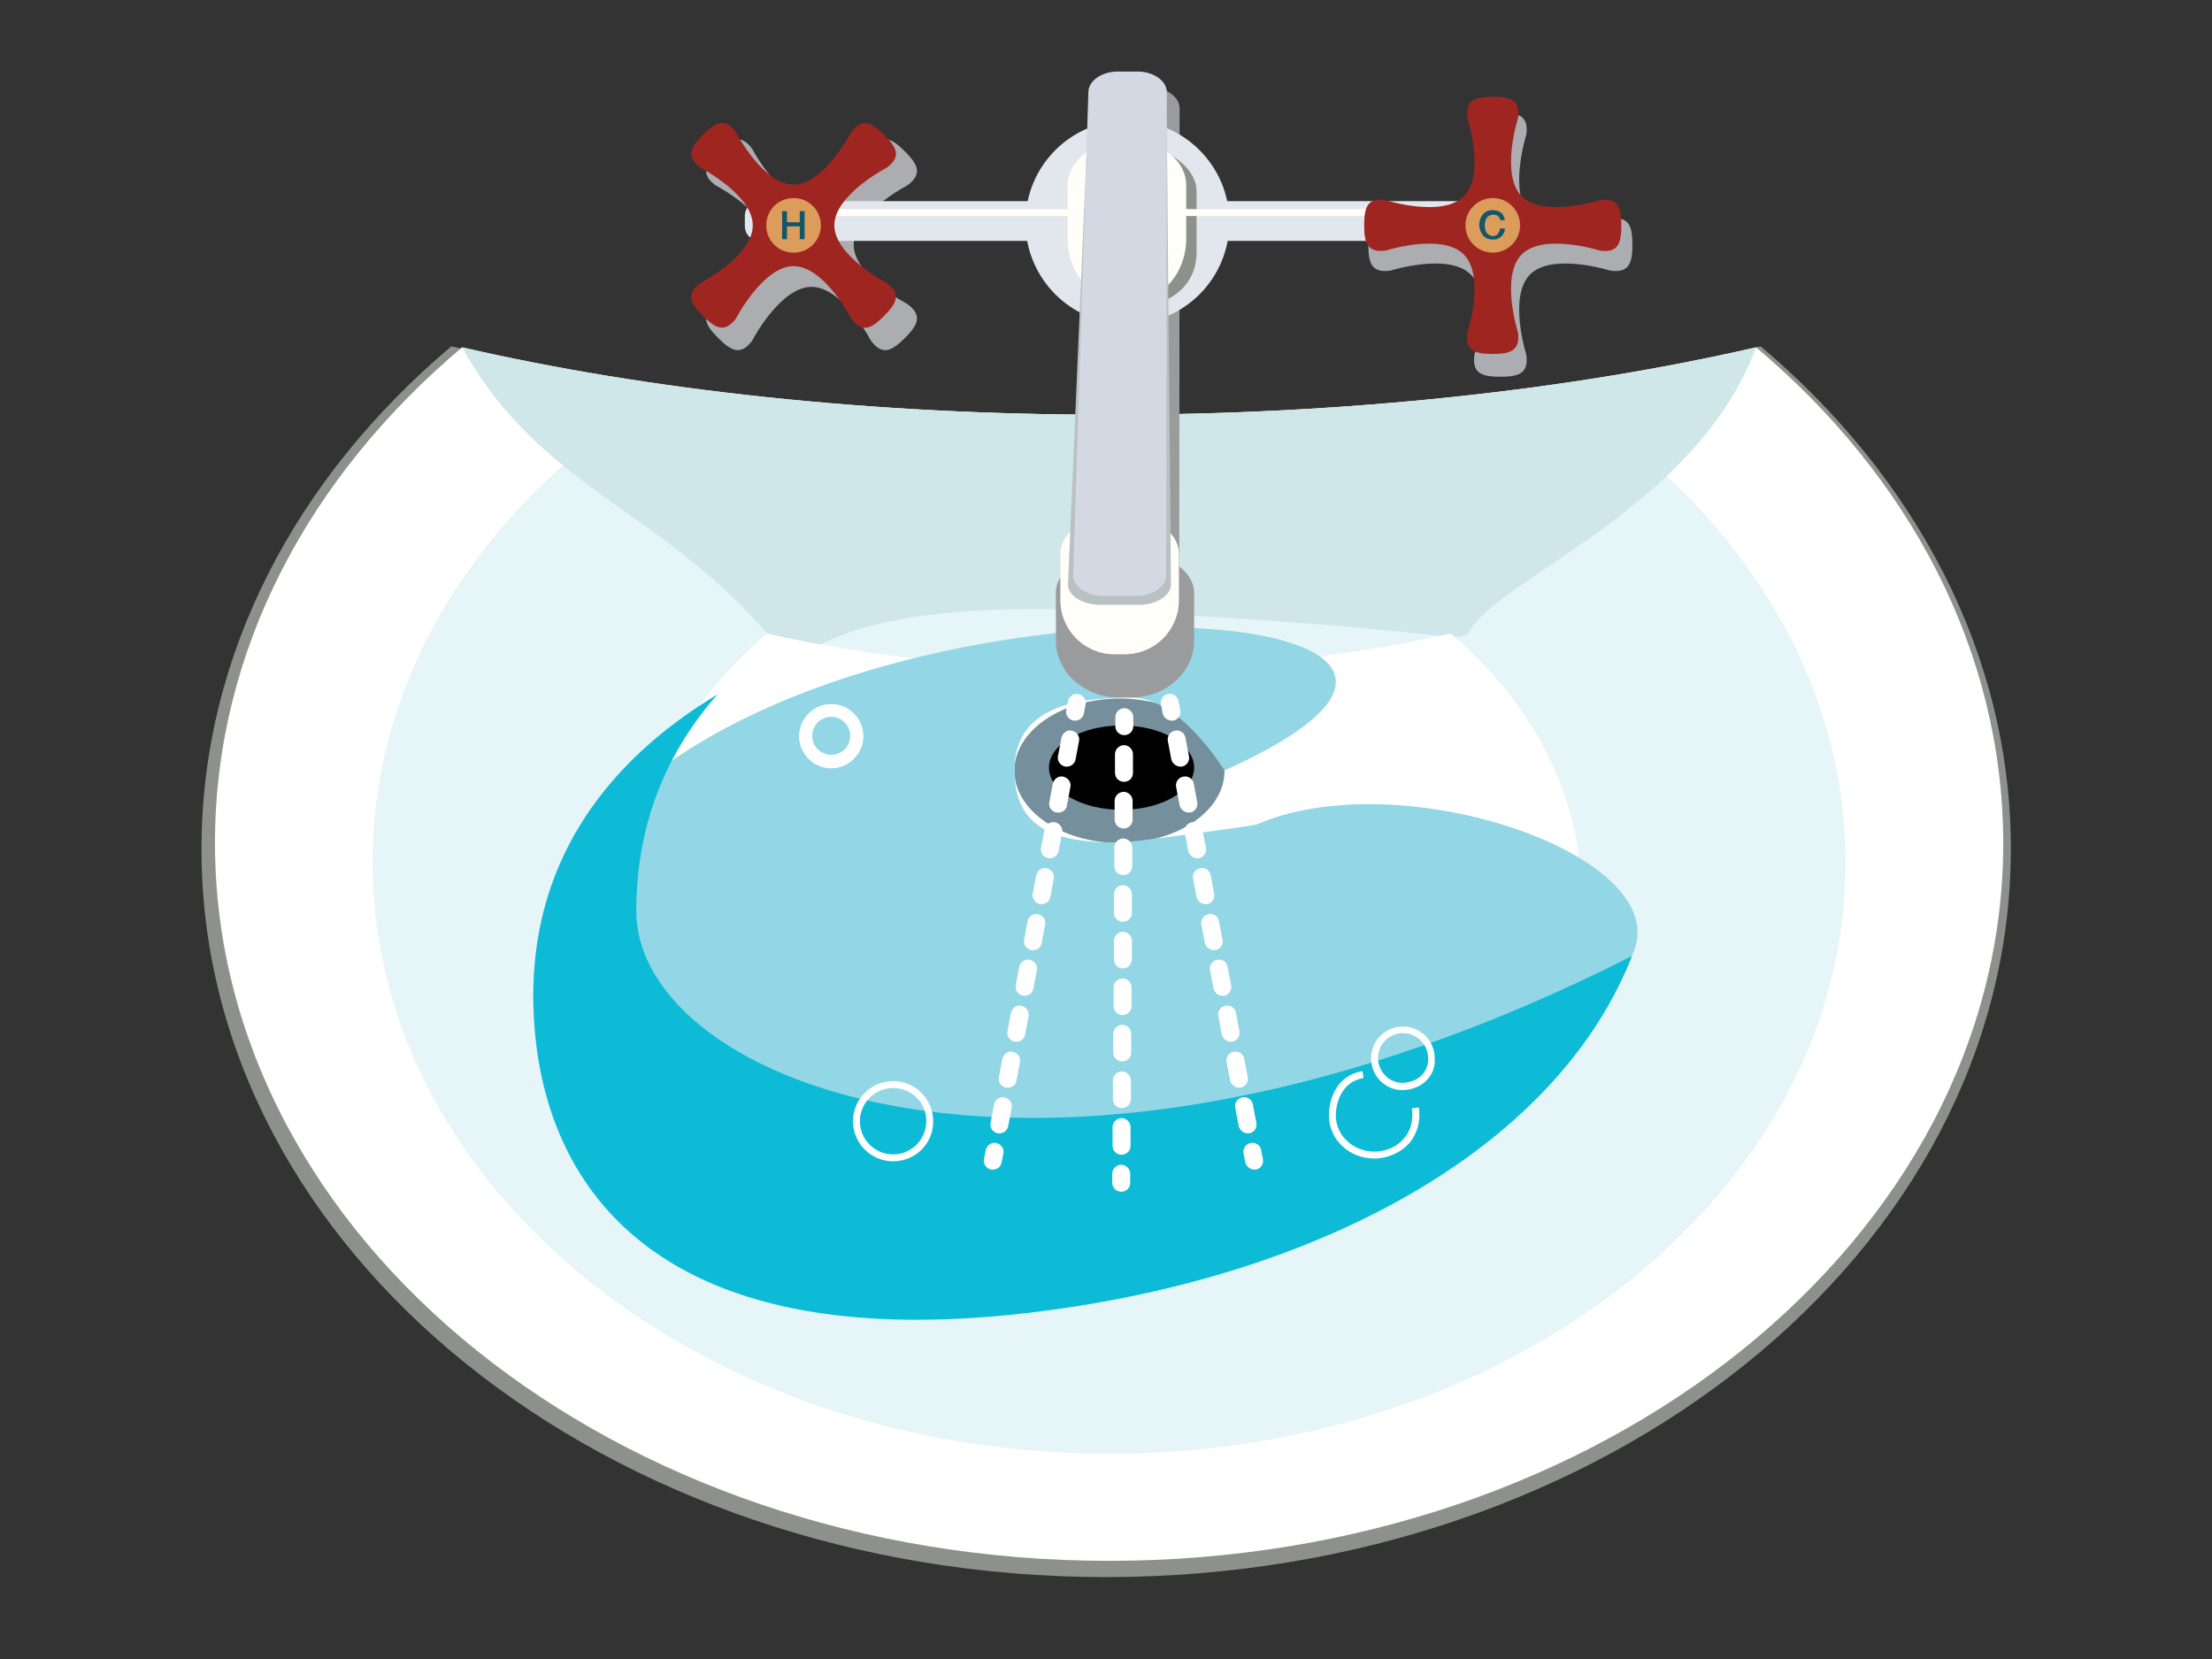 <?xml version="1.0" encoding="utf-8"?>
<!-- Generator: Adobe Illustrator 17.1.0, SVG Export Plug-In . SVG Version: 6.00 Build 0)  -->
<svg version="1.2" baseProfile="tiny" id="Layer_1" xmlns="http://www.w3.org/2000/svg" xmlns:xlink="http://www.w3.org/1999/xlink"
	 x="0px" y="0px" viewBox="0 328 640 480" xml:space="preserve">
<rect x="0" y="328" width="640" height="480" fill="#333333" stroke="none"/>
<g>
		<path fill="#8E918B" d="M509.4,428.2C455.3,440.7,390.1,448,320,448s-135.3-7.3-189.4-19.8c-44.8,37.8-72.3,89-72.3,145.4
			C58.2,690,175.4,784.3,320,784.3c144.6,0,261.8-94.3,261.8-210.7C581.8,517.3,554.2,466,509.4,428.2z"/>
		<path fill="#FFFFFF" d="M508.1,428.5c-53.5,12.3-117.9,19.5-187.2,19.5s-133.7-7.2-187.2-19.5c-44.3,37.3-71.5,87.8-71.5,143.4
			c0,114.7,115.8,207.7,258.7,207.7c142.9,0,258.7-93,258.7-207.7C579.5,516.2,552.3,465.7,508.1,428.5z"/>
		<path fill="#E6F5F8" d="M475.1,459.4c-44.1,10.1-97.1,16-154.2,16c-57.1,0-110.2-5.9-154.2-16c-36.5,30.7-58.9,72.3-58.9,118.1
			c0,94.5,95.4,171.1,213.1,171.1c117.7,0,213.1-76.6,213.1-171.1C533.9,531.7,511.5,490.1,475.1,459.4z"/>
		<path fill="#CFE7E8" d="M508.1,428.5c-53.5,12.3-117.9,19.5-187.2,19.5s-133.7-7.2-187.2-19.5c22.4,40.5,57.2,46.8,88.3,82.8
			c15.9,18.4,0-11.5,98.9-6.5c104.6,5.3,101.2,10.5,104.6,5.3C435.1,494.7,491,474.5,508.1,428.5z"/>
		<path fill="#FFFFFF" d="M419.7,511.3c-28.3,6.5-62.3,10.3-98.9,10.3c-36.6,0-70.7-3.8-98.9-10.3c-23.4,19.7-37.8,46.4-37.8,75.7
			c0,60.6,61.2,109.8,136.7,109.8S457.5,647.6,457.5,587C457.5,557.6,443.1,531,419.7,511.3z"/>
			<path fill="#768F9C" d="M354.3,551c0,11.6-13.6,20.9-30.4,20.9c-16.8,0-30.4-9.4-30.4-20.9c0-11.5,13.6-20.9,30.4-20.9
				C340.7,530.1,354.3,539.4,354.3,551z"/>
			<path fill="#010101" d="M345.5,550.1c0,6.7-9.4,12.2-21,12.2s-21-5.4-21-12.2c0-6.7,9.4-12.2,21-12.2S345.5,543.4,345.5,550.1z"
				/>
	<path fill="#93D7E6" d="M363.7,566.5c-2.6,0.7-37,5.3-39.8,5.3c-17.5,0-30.4-3.4-30.4-20.9c0-17.5,16.1-21.1,33.7-21.1
		c11.2,0,21.4,12.4,27.1,21.1c135.4-60.8-200-66.7-200,65c0,50.3,55.3,88.8,174,72.7c118.7-16,136.8-69.4,143.9-84.2
		C486.1,575.9,405.6,548.3,363.7,566.5z"/>
		<path fill="#0EBBD6" d="M184.1,591.6c0-25.6,9-46.2,23.5-62.7c-30.9,18.6-53.3,46.8-53.3,87.1c0,50.3,30.5,107.1,149.2,91.1
			c81.7-11,147.4-48.3,168.7-102.5C303.5,690.1,184.1,641.9,184.1,591.6z"/>
		<path fill="#9A9B9D" d="M341.2,491.9l0.1-132.6c0-3.5-4.4-6.3-9.9-6.3h-6.6c-5.5,0-9.9,2.8-9.9,6.3l-4.6,132.2
			c-2.9,2.1-4.8,4.8-4.8,7.8v14.1c0,9,8.2,16.4,18.2,16.4h3.6c10,0,18.2-7.3,18.2-16.4v-14.1C345.4,496.5,343.8,493.9,341.2,491.9z"
			/>
		<path fill="#ACADB0" d="M465.9,391.3c0,0-16.8,5.3-23.2-1.1c-6.4-6.4-1.1-23.2-1.1-23.2c0.8-5.6-2.4-6.4-7.5-6.4
			c-5.1,0-8.3,0.8-7.5,6.4c0,0,5.3,16.8-1.1,23.2c-6.4,6.4-23.2,1.1-23.2,1.1c-5.6-0.8-6.4,2.4-6.4,7.5c0,5.1,0.8,8.3,6.4,7.5
			c0,0,16.8-5.3,23.2,1.1c6.4,6.4,1.1,23.2,1.1,23.2c-0.8,5.6,2.4,6.4,7.5,6.4c5.1,0,8.3-0.8,7.5-6.4c0,0-5.3-16.8,1.1-23.2
			c6.4-6.4,23.2-1.1,23.2-1.1c5.6,0.8,6.4-2.4,6.4-7.5C472.3,393.7,471.5,390.5,465.9,391.3z"/>
		<path fill="#ACADB0" d="M262.6,381.6c4.5-3.4,2.8-6.2-0.8-9.8c-3.6-3.6-6.4-5.3-9.8-0.8c0,0-8.1,15.6-17.2,15.6
			c-9.1,0-17.2-15.6-17.2-15.6c-3.4-4.5-6.2-2.8-9.8,0.8c-3.6,3.6-5.3,6.4-0.8,9.8c0,0,15.6,8.1,15.6,17.2
			c0,9.1-15.6,17.2-15.6,17.2c-4.5,3.4-2.8,6.2,0.8,9.8c3.6,3.6,6.4,5.3,9.8,0.8c0,0,8.1-15.6,17.2-15.6c9.1,0,17.2,15.6,17.2,15.6
			c3.4,4.5,6.2,2.8,9.8-0.8c3.6-3.6,5.3-6.4,0.8-9.8c0,0-15.6-8.1-15.6-17.2C246.9,389.7,262.6,381.6,262.6,381.6z"/>
		<path fill="#FFFEF9" d="M325.5,477.1h-3.1c-8.6,0-15.6,5-15.6,11.1v13.5c0,8.6,7,15.6,15.6,15.6h3.1c8.6,0,15.6-7,15.6-15.6v-13.5
			C341.1,482.1,334.1,477.1,325.5,477.1z"/>
			<path fill="#E2E6ED" d="M436.9,393.4c0,2.4-1.9,4.3-4.3,4.3H219.8c-2.4,0-4.3-1.9-4.3-4.3v-2.9c0-2.4,1.9-4.3,4.3-4.3h212.8
				c2.4,0,4.3,1.9,4.3,4.3L436.9,393.4L436.9,393.4z"/>
			<path fill="none" stroke="#FFFEF9" stroke-width="2" stroke-linecap="round" stroke-miterlimit="10" d="M431.1,389.5"/>
			<path fill="none" stroke="#FFFEF9" stroke-width="2" stroke-linecap="round" stroke-miterlimit="10" d="M222.6,389.5"/>
				<path fill="#E2E6ED" d="M355.7,392.3c0,16.3-13.2,29.5-29.5,29.5s-29.5-13.2-29.5-29.5c0-16.3,13.2-29.5,29.5-29.5
					S355.7,376,355.7,392.3z"/>
				<path fill="#8E918B" d="M329.2,370.5h-3.1c-8.6,0-15.6,5.7-15.6,12.7v15.5c0,9.9,7,17.9,15.6,17.9h3.1c8.6,0,17-5.6,17-15.5
					v-17.7C346.2,376.4,337.8,370.5,329.2,370.5z"/>
				<path fill="#FFFEF9" d="M327.6,369h-3.1c-8.6,0-15.6,5.7-15.6,12.7v15.4c0,9.9,7,17.9,15.6,17.9h3.1c8.6,0,15.6-8,15.6-17.9
					v-15.4C343.3,374.7,336.3,369,327.6,369z"/>
				<path fill="#FFFEF9" d="M431.1,390.5H222.6c-0.6,0-1-0.4-1-1s0.4-1,1-1h208.5c0.6,0,1,0.4,1,1S431.6,390.5,431.1,390.5z"/>
		<path fill="#B9C2C2" d="M338.8,497.1c0,3.2-4.2,5.9-9.4,5.9h-11c-5.2,0-9.4-2.6-9.4-5.9l5.7-132.5c0-3.2,4.2-5.9,9.4-5.9h4.1
			c5.2,0,9.4,2.6,9.4,5.9L338.8,497.1z"/>
		<path fill="#D3D8E2" d="M337.4,494.4c0,3.3-3.8,6-8.5,6H319c-4.7,0-8.5-2.7-8.5-6l4.4-139.7c0-3.3,3.8-6,8.5-6h5.7
			c4.7,0,8.5,2.7,8.5,6L337.4,494.4z"/>
			<path fill="#9F2521" d="M423.5,384.8c-6.3,6.3-22.6,1.1-22.6,1.1c-5.4-0.8-6.2,2.3-6.2,7.3c0,4.9,0.8,8,6.2,7.3
				c0,0,16.3-5.2,22.6,1.1c6.3,6.3,1.1,22.6,1.1,22.6c-0.8,5.4,2.3,6.2,7.3,6.2c4.9,0,8-0.8,7.3-6.2c0,0-5.2-16.3,1.1-22.6
				c6.3-6.3,22.6-1.1,22.6-1.1c5.4,0.8,6.2-2.3,6.2-7.3c0-5-0.8-8-6.2-7.3c0,0-16.3,5.2-22.6-1.1c-6.3-6.3-1.1-22.6-1.1-22.6
				c0.8-5.4-2.3-6.2-7.3-6.2c-4.9,0-8,0.8-7.3,6.2C424.6,362.3,429.8,378.6,423.5,384.8z"/>
		<circle fill="#DB9C5C" cx="431.9" cy="393.2" r="7.9"/>
			<path fill="#10576C" d="M434.1,391.7c-0.1-0.2-0.1-0.5-0.3-0.7c-0.1-0.2-0.2-0.4-0.4-0.5c-0.2-0.1-0.4-0.3-0.6-0.3
				c-0.2-0.1-0.5-0.1-0.8-0.1c-0.4,0-0.8,0.1-1.1,0.3c-0.3,0.2-0.6,0.4-0.8,0.7c-0.2,0.3-0.3,0.6-0.4,1c-0.1,0.4-0.1,0.8-0.1,1.1
				c0,0.4,0,0.8,0.1,1.1c0.1,0.4,0.2,0.7,0.4,1c0.2,0.3,0.5,0.5,0.8,0.7c0.3,0.2,0.7,0.3,1.1,0.3c0.3,0,0.6-0.1,0.8-0.2
				c0.2-0.1,0.5-0.3,0.6-0.5c0.2-0.2,0.3-0.4,0.4-0.7c0.1-0.3,0.2-0.5,0.2-0.8h1.4c0,0.5-0.1,0.9-0.3,1.3c-0.2,0.4-0.4,0.8-0.7,1
				c-0.3,0.3-0.7,0.5-1.1,0.7c-0.4,0.2-0.9,0.2-1.4,0.2c-0.6,0-1.2-0.1-1.6-0.3c-0.5-0.2-0.9-0.5-1.2-0.9c-0.3-0.4-0.6-0.8-0.8-1.4
				c-0.2-0.5-0.3-1.1-0.3-1.7c0-0.6,0.1-1.1,0.3-1.6c0.2-0.5,0.4-1,0.8-1.4c0.3-0.4,0.7-0.7,1.2-0.9c0.5-0.2,1-0.3,1.6-0.3
				c0.5,0,0.9,0.1,1.3,0.2c0.4,0.1,0.8,0.3,1.1,0.6c0.3,0.2,0.6,0.5,0.7,0.9c0.2,0.3,0.3,0.7,0.4,1.2L434.1,391.7L434.1,391.7z"/>

			<path fill="#9F2521" d="M217.8,393.2c0,8.9-15.2,16.7-15.2,16.7c-4.4,3.3-2.7,6,0.8,9.5c3.5,3.5,6.2,5.1,9.5,0.8
				c0,0,7.9-15.2,16.7-15.2c8.9,0,16.7,15.2,16.7,15.2c3.3,4.4,6,2.7,9.5-0.8c3.5-3.5,5.1-6.2,0.8-9.5c0,0-15.2-7.9-15.2-16.7
				c0-8.9,15.2-16.7,15.2-16.7c4.4-3.3,2.7-6-0.8-9.5c-3.5-3.5-6.2-5.1-9.5-0.8c0,0-7.9,15.2-16.7,15.2c-8.9,0-16.7-15.2-16.7-15.2
				c-3.3-4.4-6-2.7-9.5,0.8c-3.5,3.5-5.1,6.2-0.8,9.5C202.6,376.5,217.8,384.3,217.8,393.2z"/>
		<path fill="#DB9C5C" d="M237.5,393.2c0,4.4-3.5,7.9-7.9,7.9s-7.9-3.5-7.9-7.9c0-4.4,3.5-7.9,7.9-7.9S237.5,388.8,237.5,393.2z"/>
			<path fill="#10576C" d="M226.3,389.1h1.4v3.2h3.7v-3.2h1.4v8.1h-1.4v-3.7h-3.7v3.7h-1.4V389.1z"/>
	<path fill="#FFFFFF" d="M240.5,550.3c-5.1,0-9.3-4.2-9.3-9.3s4.2-9.3,9.3-9.3c5.1,0,9.3,4.2,9.3,9.3
		C249.8,546.1,245.6,550.3,240.5,550.3z M240.5,535.4c-3.1,0-5.5,2.5-5.5,5.5c0,3.1,2.5,5.5,5.5,5.5c3.1,0,5.5-2.5,5.5-5.5
		C246,537.9,243.6,535.4,240.5,535.4z"/>
	<path fill="#FFFFFF" d="M397.6,663.2c-7.2,0-13.1-5.5-13.1-12.4c0-5.2,2.5-11.7,9.7-12.9l0.3,2c-5.9,1-8,6.5-8,10.9
		c0,5.7,5,10.4,11.1,10.4c3.4,0,6.6-1.4,8.6-3.8c1.4-1.6,2.9-4.4,2.3-8.7l2-0.3c0.7,5-1.1,8.4-2.7,10.3
		C405.3,661.5,401.5,663.2,397.6,663.2z"/>
	<path fill="#FFFFFF" d="M405.7,643.4c-4.9,0-9-4.1-9-9.2s4.1-9.2,9.2-9.2s9.2,4.1,9.2,9.2c0.2,2.1-0.5,4.3-2,6
		c-1.7,2-4.3,3.1-7.2,3.2C405.9,643.4,405.8,643.4,405.7,643.4z M405.9,626.9c-4,0-7.2,3.3-7.2,7.2c0,3.9,3.2,7.2,7,7.2l0.2,0
		c2.3-0.1,4.5-1,5.8-2.6c1.1-1.3,1.6-2.9,1.5-4.6C413.2,630.2,409.9,626.9,405.9,626.9z"/>
	<path fill="#FFFFFF" d="M258.4,664c-6.4,0-11.6-5.2-11.6-11.6c0-6.4,5.2-11.6,11.6-11.6s11.6,5.2,11.6,11.6
		C270.1,658.8,264.9,664,258.4,664z M258.4,642.8c-5.3,0-9.6,4.3-9.6,9.6c0,5.3,4.3,9.6,9.6,9.6c5.3,0,9.6-4.3,9.6-9.6
		C268.1,647.1,263.8,642.8,258.4,642.8z"/>
		<path fill="#FFFFFF" d="M325.3,540.7C325.3,540.7,325.3,540.7,325.3,540.7c-1.5,0-2.6-1.2-2.6-2.6l0-2.6c0-1.4,1.2-2.6,2.6-2.6
			c0,0,0,0,0,0c1.4,0,2.6,1.2,2.6,2.6l0,2.6C327.9,539.6,326.7,540.7,325.3,540.7z"/>
		<path fill="#FFFFFF" d="M324.5,662.1C324.5,662.1,324.5,662.1,324.5,662.1c-1.5,0-2.6-1.2-2.6-2.6l0-5.4c0-1.4,1.2-2.6,2.6-2.6
			c0,0,0,0,0,0c1.4,0,2.6,1.2,2.6,2.6l0,5.4C327.1,661,325.9,662.1,324.5,662.1z M324.6,648.6C324.6,648.6,324.6,648.6,324.6,648.6
			c-1.5,0-2.6-1.2-2.6-2.6l0-5.4c0-1.4,1.2-2.6,2.6-2.6c0,0,0,0,0,0c1.4,0,2.6,1.2,2.6,2.6l0,5.4C327.2,647.5,326,648.6,324.6,648.6
			z M324.7,635.1C324.7,635.1,324.7,635.1,324.7,635.1c-1.5,0-2.6-1.2-2.6-2.6l0-5.4c0-1.4,1.2-2.6,2.6-2.6c0,0,0,0,0,0
			c1.4,0,2.6,1.2,2.6,2.6l0,5.4C327.3,634,326.1,635.1,324.7,635.1z M324.8,621.7C324.8,621.7,324.8,621.7,324.8,621.7
			c-1.5,0-2.6-1.2-2.6-2.6l0-5.4c0-1.4,1.2-2.6,2.6-2.6c0,0,0,0,0,0c1.4,0,2.6,1.2,2.6,2.6l0,5.4
			C327.4,620.5,326.2,621.7,324.8,621.7z M324.9,608.2C324.9,608.2,324.8,608.2,324.9,608.2c-1.5,0-2.6-1.2-2.6-2.6l0-5.4
			c0-1.4,1.2-2.6,2.6-2.6c0,0,0,0,0,0c1.4,0,2.6,1.2,2.6,2.6l0,5.4C327.5,607,326.3,608.2,324.9,608.2z M324.9,594.7
			C324.9,594.7,324.9,594.7,324.9,594.7c-1.5,0-2.6-1.2-2.6-2.6l0-5.4c0-1.4,1.2-2.6,2.6-2.6c0,0,0,0,0,0c1.4,0,2.6,1.2,2.6,2.6
			l0,5.4C327.5,593.5,326.4,594.7,324.9,594.7z M325,581.2C325,581.2,325,581.2,325,581.2c-1.5,0-2.6-1.2-2.6-2.6l0-5.4
			c0-1.4,1.2-2.6,2.6-2.6c0,0,0,0,0,0c1.4,0,2.6,1.2,2.6,2.6l0,5.4C327.6,580,326.5,581.2,325,581.2z M325.1,567.7
			C325.1,567.7,325.1,567.7,325.1,567.7c-1.5,0-2.6-1.2-2.6-2.6l0-5.4c0-1.4,1.2-2.6,2.6-2.6c0,0,0,0,0,0c1.4,0,2.6,1.2,2.6,2.6
			l0,5.4C327.7,566.5,326.6,567.7,325.1,567.7z M325.2,554.2C325.2,554.2,325.2,554.2,325.2,554.2c-1.5,0-2.6-1.2-2.6-2.6l0-5.4
			c0-1.4,1.2-2.6,2.6-2.6c0,0,0,0,0,0c1.4,0,2.6,1.2,2.6,2.6l0,5.4C327.8,553.1,326.7,554.2,325.2,554.2z"/>
		<path fill="#FFFFFF" d="M324.4,672.8C324.4,672.8,324.4,672.8,324.4,672.8c-1.5,0-2.6-1.2-2.6-2.6l0-2.6c0-1.4,1.2-2.6,2.6-2.6
			c0,0,0,0,0,0c1.4,0,2.6,1.2,2.6,2.6l0,2.6C327,671.7,325.9,672.8,324.4,672.8z"/>

		<path fill="#FFFFFF" d="M311.1,536.5c-0.2,0-0.3,0-0.5,0c-1.4-0.3-2.4-1.6-2.1-3l0.5-2.6c0.3-1.4,1.6-2.4,3-2.1
			c1.4,0.3,2.4,1.6,2.1,3l-0.5,2.6C313.4,535.6,312.3,536.5,311.1,536.5z"/>
		<path fill="#FFFFFF" d="M289.2,655.9c-0.2,0-0.3,0-0.5,0c-1.4-0.3-2.4-1.6-2.1-3l1-5.3c0.3-1.4,1.6-2.4,3-2.1
			c1.4,0.3,2.4,1.6,2.1,3l-1,5.3C291.5,655,290.4,655.9,289.2,655.9z M291.6,642.7c-0.2,0-0.3,0-0.5,0c-1.4-0.3-2.4-1.6-2.1-3l1-5.3
			c0.3-1.4,1.6-2.4,3-2.1c1.4,0.3,2.4,1.6,2.1,3l-1,5.3C294,641.8,292.9,642.7,291.6,642.7z M294.1,629.4c-0.2,0-0.3,0-0.5,0
			c-1.4-0.3-2.4-1.6-2.1-3l1-5.3c0.3-1.4,1.6-2.4,3-2.1c1.4,0.3,2.4,1.6,2.1,3l-1,5.3C296.4,628.5,295.3,629.4,294.1,629.4z
			 M296.5,616.1c-0.2,0-0.3,0-0.5,0c-1.4-0.3-2.4-1.6-2.1-3l1-5.3c0.3-1.4,1.6-2.4,3-2.1c1.4,0.3,2.4,1.6,2.1,3l-1,5.3
			C298.8,615.2,297.7,616.1,296.5,616.1z M298.9,602.9c-0.2,0-0.3,0-0.5,0c-1.4-0.3-2.4-1.6-2.1-3l1-5.3c0.3-1.4,1.6-2.4,3-2.1
			c1.4,0.3,2.4,1.6,2.1,3l-1,5.3C301.3,602,300.2,602.9,298.9,602.9z M301.4,589.6c-0.2,0-0.3,0-0.5,0c-1.4-0.3-2.4-1.6-2.1-3l1-5.3
			c0.3-1.4,1.6-2.4,3-2.1c1.4,0.3,2.4,1.6,2.1,3l-1,5.3C303.7,588.7,302.6,589.6,301.4,589.6z M303.8,576.3c-0.2,0-0.3,0-0.5,0
			c-1.4-0.3-2.4-1.6-2.1-3l1-5.3c0.3-1.4,1.6-2.4,3-2.1c1.4,0.3,2.4,1.6,2.1,3l-1,5.3C306.1,575.4,305,576.3,303.8,576.3z
			 M306.2,563.1c-0.2,0-0.3,0-0.5,0c-1.4-0.3-2.4-1.6-2.1-3l1-5.3c0.3-1.4,1.6-2.4,3-2.1c1.4,0.3,2.4,1.6,2.1,3l-1,5.3
			C308.6,562.2,307.5,563.1,306.2,563.1z M308.7,549.8c-0.2,0-0.3,0-0.5,0c-1.4-0.3-2.4-1.6-2.1-3l1-5.3c0.3-1.4,1.6-2.4,3-2.1
			c1.4,0.3,2.4,1.6,2.1,3l-1,5.3C311,548.9,309.9,549.8,308.7,549.8z"/>
		<path fill="#FFFFFF" d="M287.3,666.4c-0.2,0-0.3,0-0.5,0c-1.4-0.3-2.4-1.6-2.1-3l0.5-2.6c0.3-1.4,1.6-2.4,3-2.1
			c1.4,0.3,2.4,1.6,2.1,3l-0.5,2.6C289.6,665.6,288.5,666.4,287.3,666.4z"/>

		<path fill="#FFFFFF" d="M339,536.5c-1.2,0-2.3-0.9-2.6-2.1l-0.5-2.6c-0.3-1.4,0.7-2.8,2.1-3c1.4-0.3,2.8,0.7,3,2.1l0.5,2.6
			c0.3,1.4-0.7,2.8-2.1,3C339.4,536.5,339.2,536.5,339,536.5z"/>
		<path fill="#FFFFFF" d="M361,655.9c-1.2,0-2.3-0.9-2.6-2.1l-1-5.3c-0.3-1.4,0.7-2.8,2.1-3c1.4-0.3,2.8,0.7,3,2.1l1,5.3
			c0.3,1.4-0.7,2.8-2.1,3C361.3,655.9,361.1,655.9,361,655.9z M358.5,642.7c-1.2,0-2.3-0.9-2.6-2.1l-1-5.3c-0.3-1.4,0.7-2.8,2.1-3
			c1.4-0.3,2.8,0.7,3,2.1l1,5.3c0.3,1.4-0.7,2.8-2.1,3C358.8,642.6,358.7,642.7,358.5,642.7z M356.1,629.4c-1.2,0-2.3-0.9-2.6-2.1
			l-1-5.3c-0.3-1.4,0.7-2.8,2.1-3c1.4-0.3,2.8,0.7,3,2.1l1,5.3c0.3,1.4-0.7,2.8-2.1,3C356.4,629.4,356.2,629.4,356.1,629.4z
			 M353.7,616.1c-1.2,0-2.3-0.9-2.6-2.1l-1-5.3c-0.3-1.4,0.7-2.8,2.1-3c1.4-0.3,2.8,0.7,3,2.1l1,5.3c0.3,1.4-0.7,2.8-2.1,3
			C354,616.1,353.8,616.1,353.7,616.1z M351.2,602.9c-1.2,0-2.3-0.9-2.6-2.1l-1-5.3c-0.3-1.4,0.7-2.8,2.1-3c1.4-0.3,2.8,0.7,3,2.1
			l1,5.3c0.3,1.4-0.7,2.8-2.1,3C351.5,602.8,351.4,602.9,351.2,602.9z M348.8,589.6c-1.2,0-2.3-0.9-2.6-2.1l-1-5.3
			c-0.3-1.4,0.7-2.8,2.1-3c1.4-0.3,2.8,0.7,3,2.1l1,5.3c0.3,1.4-0.7,2.8-2.1,3C349.1,589.6,348.9,589.6,348.8,589.6z M346.4,576.3
			c-1.2,0-2.3-0.9-2.6-2.1l-1-5.3c-0.3-1.4,0.7-2.8,2.1-3c1.4-0.3,2.8,0.7,3,2.1l1,5.3c0.3,1.4-0.7,2.8-2.1,3
			C346.7,576.3,346.5,576.3,346.4,576.3z M343.9,563.1c-1.2,0-2.3-0.9-2.6-2.1l-1-5.3c-0.3-1.4,0.7-2.8,2.1-3c1.4-0.3,2.8,0.7,3,2.1
			l1,5.3c0.3,1.4-0.7,2.8-2.1,3C344.2,563,344.1,563.1,343.9,563.1z M341.5,549.8c-1.2,0-2.3-0.9-2.6-2.1l-1-5.3
			c-0.3-1.4,0.7-2.8,2.1-3c1.4-0.3,2.8,0.7,3,2.1l1,5.3c0.3,1.4-0.7,2.8-2.1,3C341.8,549.8,341.6,549.8,341.5,549.8z"/>
		<path fill="#FFFFFF" d="M362.9,666.4c-1.2,0-2.3-0.9-2.6-2.1l-0.5-2.6c-0.3-1.4,0.7-2.8,2.1-3c1.4-0.3,2.8,0.7,3,2.1l0.5,2.6
			c0.3,1.4-0.7,2.8-2.1,3C363.2,666.4,363,666.4,362.9,666.4z"/>
</g>
</svg>
